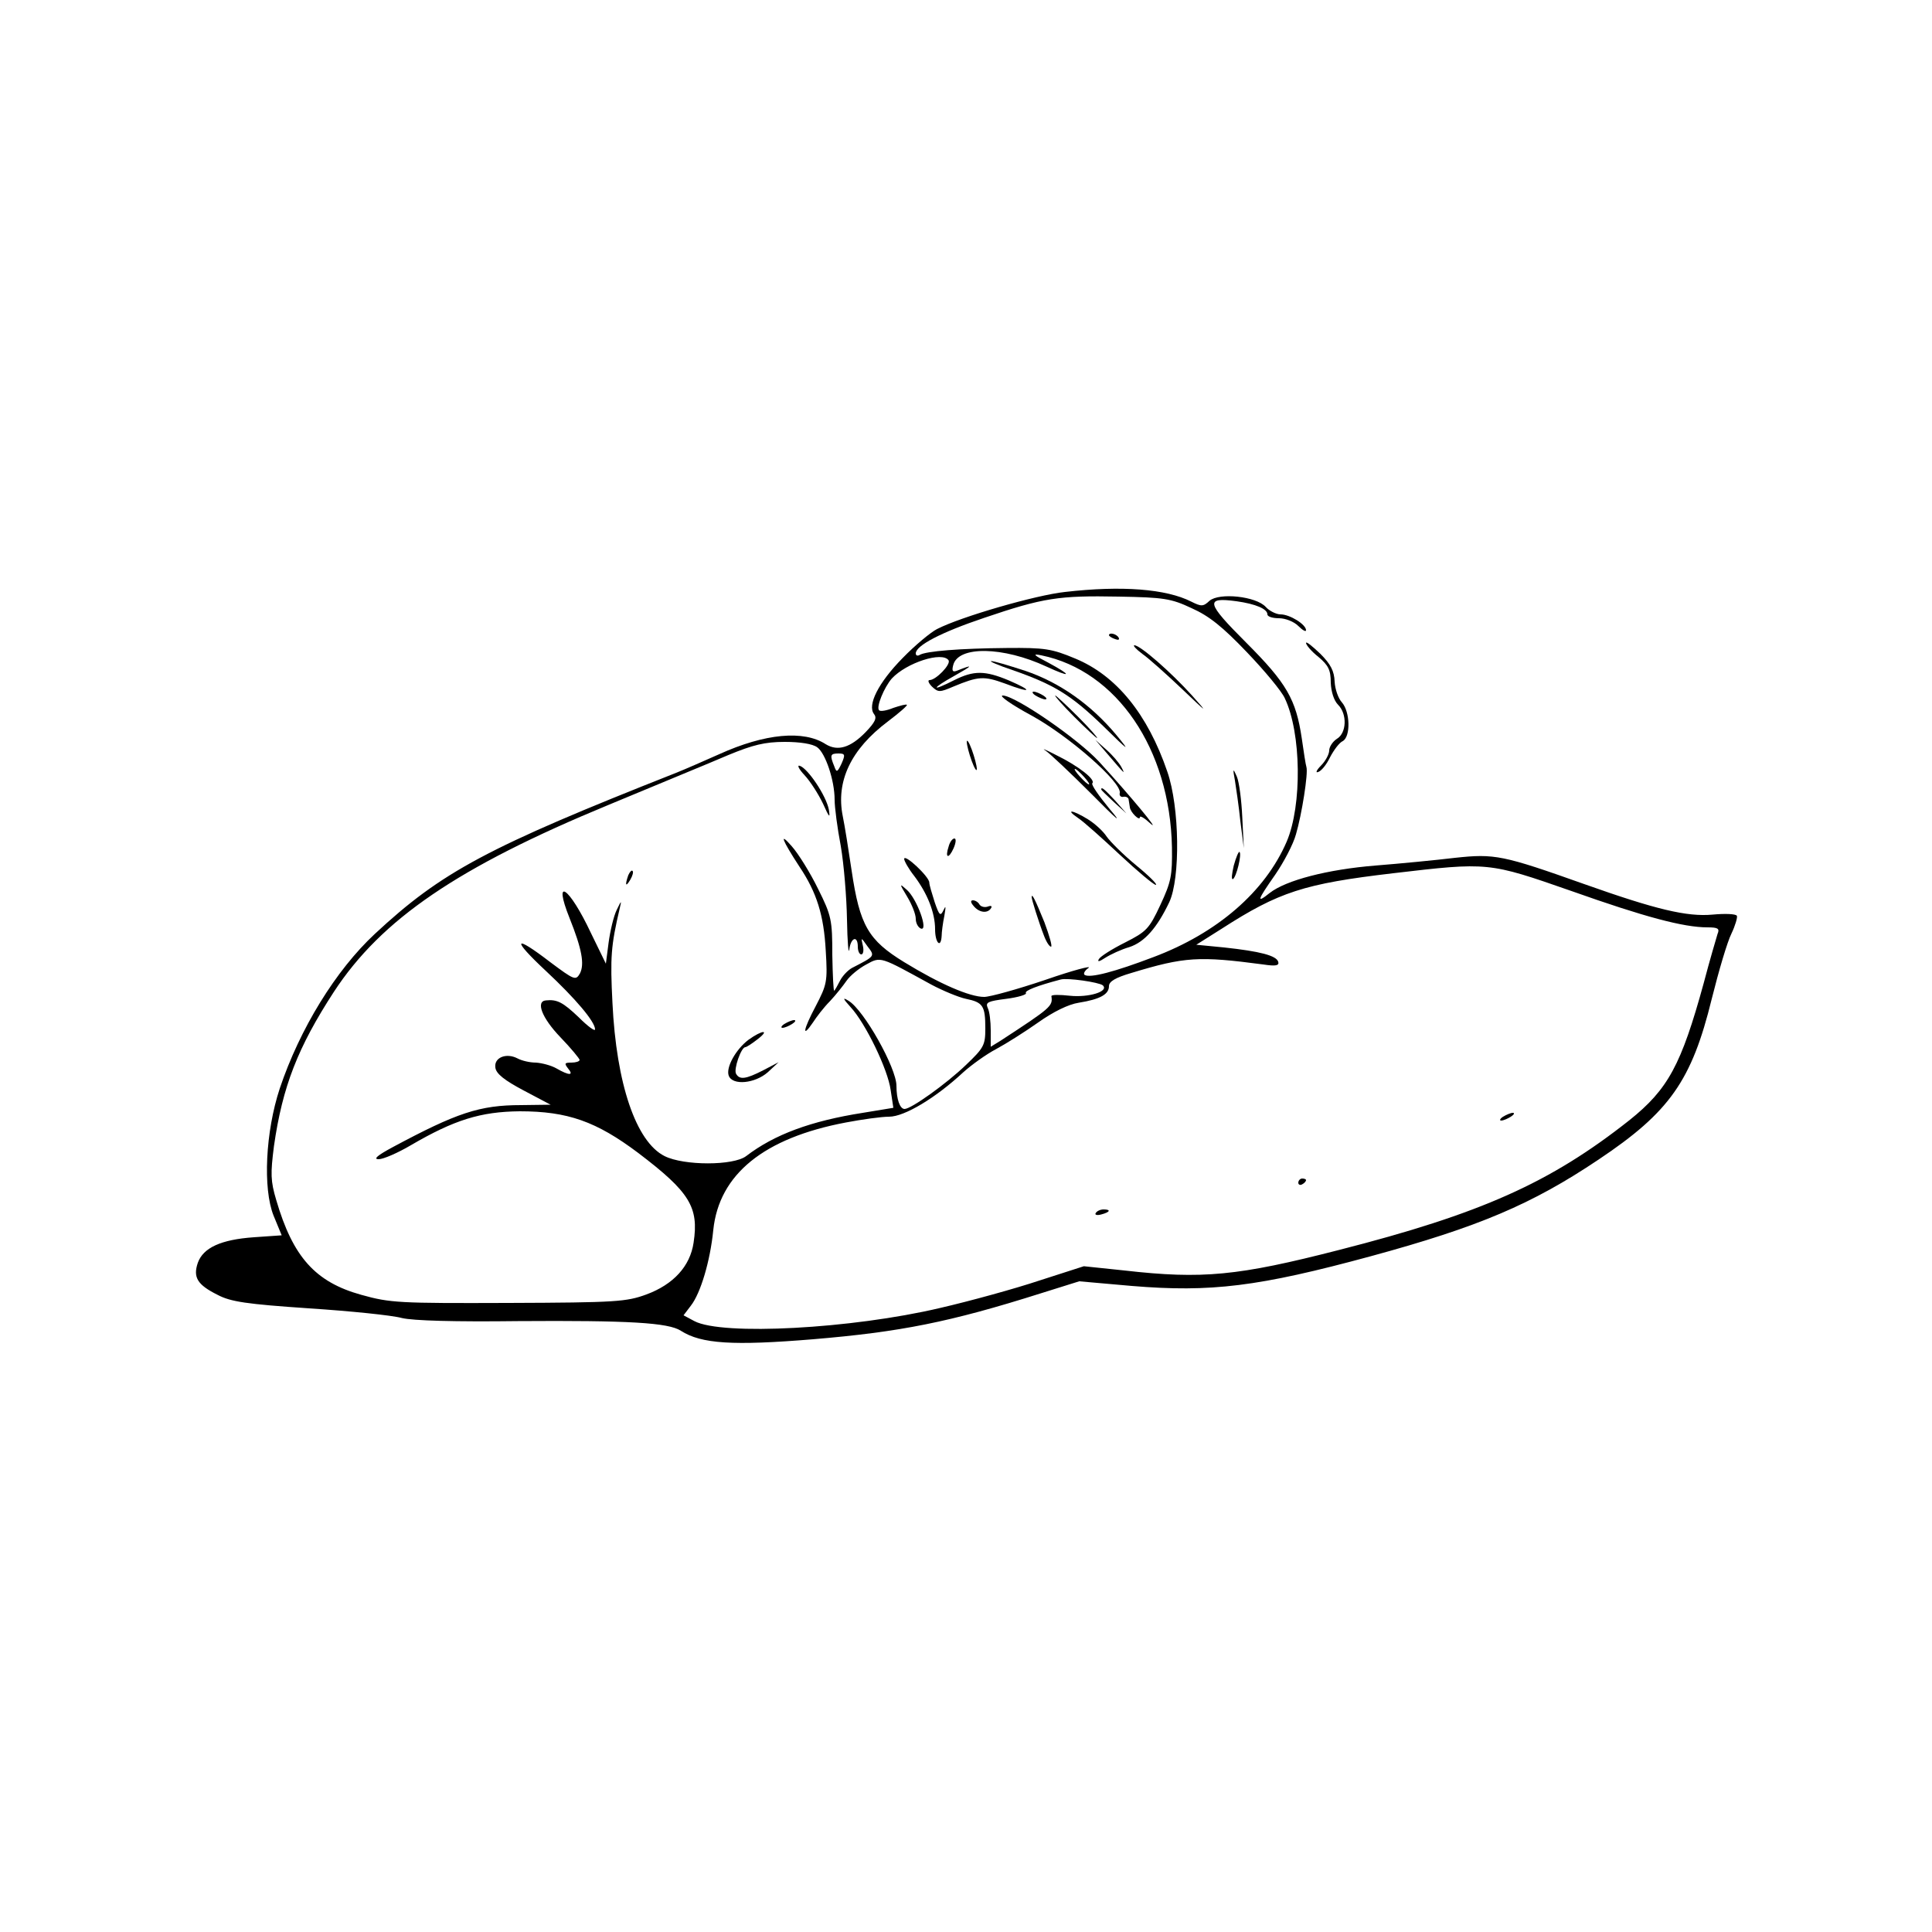 <?xml version="1.0" standalone="no"?>
<!DOCTYPE svg PUBLIC "-//W3C//DTD SVG 20010904//EN"
 "http://www.w3.org/TR/2001/REC-SVG-20010904/DTD/svg10.dtd">
<svg version="1.0" xmlns="http://www.w3.org/2000/svg"
 width="500pt" height="500pt" viewBox="0 0 500 500"
 preserveAspectRatio="xMidYMid meet">

<g transform="translate(0,500) scale(0.1,-0.1)"
fill="#000000" stroke="none">
<path d="M2756 3468 c-75 -8 -269 -64 -331 -96 -16 -8 -57 -42 -89 -75 -63
-64 -92 -122 -74 -145 8 -10 3 -21 -22 -47 -39 -40 -72 -50 -103 -31 -57 37
-157 28 -276 -26 -36 -16 -86 -38 -111 -48 -489 -193 -607 -256 -780 -417
-101 -94 -194 -245 -246 -400 -37 -112 -44 -259 -16 -329 l21 -51 -72 -5 c-85
-6 -131 -27 -145 -66 -13 -38 -1 -57 51 -83 34 -18 75 -24 237 -35 107 -7 215
-18 240 -25 29 -7 138 -10 300 -8 287 2 390 -4 422 -25 53 -34 135 -39 342
-22 226 19 353 44 590 119 l99 31 136 -12 c205 -17 328 -2 619 77 279 76 416
134 589 250 184 123 241 204 293 416 18 72 40 147 51 169 10 21 16 42 14 46
-3 5 -31 6 -63 3 -66 -6 -146 13 -332 79 -211 75 -232 79 -334 68 -50 -6 -143
-15 -206 -20 -124 -10 -232 -38 -274 -71 -35 -28 -33 -20 14 47 22 32 47 79
54 105 15 51 32 158 27 174 -2 6 -7 39 -12 74 -15 101 -39 143 -144 248 -104
104 -107 118 -25 107 50 -7 80 -20 80 -34 0 -6 14 -10 30 -10 17 0 39 -9 50
-20 11 -11 20 -16 20 -11 0 15 -42 41 -66 41 -11 0 -29 9 -38 19 -25 28 -121
38 -146 16 -16 -15 -21 -15 -47 -2 -65 33 -180 42 -327 25z m328 -42 c45 -20
80 -48 143 -114 46 -48 90 -101 98 -119 43 -90 45 -277 5 -371 -56 -130 -180
-237 -345 -299 -100 -38 -164 -55 -178 -46 -4 3 0 11 10 18 10 7 -40 -6 -112
-31 -71 -24 -143 -44 -158 -44 -37 0 -114 33 -207 90 -93 57 -115 95 -136 237
-8 54 -18 117 -23 141 -18 90 21 173 117 245 29 22 51 41 49 43 -2 2 -17 -2
-35 -8 -17 -7 -34 -10 -37 -6 -8 8 13 59 33 82 38 41 131 71 147 47 6 -11 -33
-51 -49 -51 -6 0 -3 -8 6 -17 16 -15 20 -15 55 0 65 27 79 28 134 8 68 -26 75
-20 10 8 -62 26 -91 26 -141 1 -61 -31 -61 -23 0 11 48 27 51 31 6 13 -11 -4
-13 0 -9 15 13 50 129 48 241 -4 65 -30 68 -24 5 10 -39 20 -42 24 -18 19 195
-40 333 -242 338 -497 1 -73 -2 -89 -30 -149 -29 -62 -36 -69 -91 -97 -34 -17
-64 -36 -68 -43 -5 -8 1 -7 16 3 14 9 42 22 63 28 39 13 71 49 103 116 29 62
27 246 -5 338 -51 149 -132 249 -239 293 -60 25 -78 28 -177 27 -119 -1 -209
-8 -225 -18 -5 -3 -10 -2 -10 4 0 20 64 54 177 92 153 52 193 58 348 55 117
-2 136 -5 189 -30z m-969 -360 c21 -15 45 -85 45 -136 0 -19 7 -73 16 -120 8
-47 15 -132 16 -190 1 -58 4 -93 6 -77 4 31 22 37 22 7 0 -11 4 -20 9 -20 5 0
7 10 4 23 -5 22 -5 22 12 -2 20 -26 20 -25 -40 -56 -11 -6 -25 -21 -31 -33 -6
-12 -13 -24 -15 -26 -2 -2 -4 39 -5 92 0 91 -2 102 -37 172 -20 41 -51 91 -68
110 -34 39 -25 16 20 -53 45 -67 63 -126 68 -217 5 -81 3 -88 -26 -144 -32
-60 -37 -86 -7 -42 9 14 28 39 44 55 15 16 34 40 43 53 9 13 32 32 51 42 38
21 35 21 168 -52 30 -16 71 -33 90 -37 44 -9 50 -18 50 -77 0 -43 -4 -50 -50
-94 -51 -49 -142 -114 -159 -114 -12 0 -21 25 -21 60 0 46 -84 196 -124 220
-16 10 -15 6 5 -16 39 -42 97 -162 104 -215 l7 -46 -79 -13 c-134 -21 -229
-56 -302 -112 -33 -25 -161 -25 -211 0 -74 37 -125 187 -135 397 -6 118 -4
147 19 245 5 21 4 20 -8 -5 -8 -16 -17 -55 -21 -85 l-7 -54 -39 80 c-56 119
-99 148 -55 38 32 -80 39 -119 27 -143 -11 -19 -14 -18 -77 29 -95 73 -101 61
-11 -23 76 -71 127 -131 127 -151 0 -6 -19 8 -42 31 -41 39 -56 47 -85 44 -27
-2 -11 -45 37 -95 28 -29 50 -56 50 -59 0 -4 -10 -7 -21 -7 -18 0 -19 -2 -9
-15 16 -19 3 -19 -30 0 -14 8 -38 14 -53 15 -16 0 -37 5 -48 11 -29 15 -61 2
-57 -24 2 -16 24 -33 73 -59 l70 -37 -76 -1 c-108 0 -167 -20 -333 -109 -39
-21 -51 -31 -36 -31 12 0 49 16 83 36 113 66 181 87 282 88 124 0 198 -26 307
-108 133 -101 157 -140 143 -232 -9 -61 -52 -108 -122 -134 -52 -19 -78 -21
-357 -22 -283 -1 -306 0 -381 21 -119 33 -177 98 -220 245 -15 50 -15 69 -6
140 22 154 62 256 155 399 123 188 321 323 711 484 127 53 266 110 310 129 63
26 94 34 146 34 39 0 72 -5 84 -14z m63 -42 c-11 -23 -13 -24 -19 -7 -12 29
-10 33 11 33 17 0 18 -3 8 -26z m1889 -330 c189 -67 290 -94 352 -94 27 0 32
-3 26 -17 -3 -10 -20 -67 -36 -128 -58 -211 -92 -274 -192 -354 -205 -162
-384 -242 -752 -336 -261 -67 -353 -76 -555 -53 l-105 11 -115 -37 c-63 -21
-179 -53 -257 -71 -229 -54 -564 -72 -636 -34 l-28 15 19 25 c25 32 50 115 58
196 15 144 131 238 343 278 42 8 92 15 112 15 40 0 121 49 192 115 21 19 60
47 85 60 26 14 75 45 109 69 38 27 78 47 105 51 56 9 78 22 78 43 0 12 17 22
58 34 138 42 175 44 341 22 33 -5 42 -3 39 7 -5 16 -47 27 -140 37 l-72 7 65
41 c149 96 214 117 444 144 247 29 247 29 462 -46z m-1213 -244 c17 -16 -37
-32 -85 -27 -27 3 -48 3 -48 -1 4 -26 -1 -30 -131 -115 l-26 -16 0 42 c0 23
-3 50 -8 59 -6 14 1 17 48 23 31 4 54 11 51 15 -4 6 29 19 90 35 17 5 99 -7
109 -15z"/>
<path d="M2870 3356 c0 -2 7 -7 16 -10 8 -3 12 -2 9 4 -6 10 -25 14 -25 6z"/>
<path d="M2956 3308 c16 -11 63 -53 104 -92 65 -62 68 -64 25 -16 -54 60 -134
130 -149 130 -5 0 4 -10 20 -22z"/>
<path d="M2620 3266 c109 -38 152 -65 234 -144 68 -67 73 -70 35 -24 -66 79
-147 136 -236 166 -43 14 -83 26 -88 25 -6 0 19 -11 55 -23z"/>
<path d="M2680 3200 c8 -5 20 -10 25 -10 6 0 3 5 -5 10 -8 5 -19 10 -25 10 -5
0 -3 -5 5 -10z"/>
<path d="M2670 3148 c98 -54 233 -173 228 -200 -2 -7 3 -12 10 -10 6 1 13 -2
13 -8 1 -5 2 -14 3 -19 1 -13 26 -37 26 -26 0 5 12 -2 27 -16 30 -27 -54 74
-132 159 -55 60 -218 172 -250 172 -11 0 23 -24 75 -52z"/>
<path d="M2780 3145 c30 -30 57 -55 59 -55 3 0 -19 25 -49 55 -30 30 -57 55
-59 55 -3 0 19 -25 49 -55z"/>
<path d="M2502 3080 c0 -8 6 -31 13 -50 7 -19 13 -28 13 -20 0 8 -6 31 -13 50
-7 19 -13 28 -13 20z"/>
<path d="M2865 3050 c47 -55 48 -56 37 -35 -6 11 -23 31 -39 45 l-28 25 30
-35z"/>
<path d="M2705 3058 c11 -7 65 -58 120 -113 67 -68 82 -80 47 -39 -28 34 -49
64 -45 67 9 9 -35 44 -92 72 -27 14 -41 20 -30 13z m100 -68 c10 -11 16 -20
13 -20 -3 0 -13 9 -23 20 -10 11 -16 20 -13 20 3 0 13 -9 23 -20z"/>
<path d="M3196 2980 c3 -19 10 -66 14 -105 l9 -70 -4 80 c-2 44 -8 91 -14 105
-10 23 -11 22 -5 -10z"/>
<path d="M2850 2957 c0 -2 15 -16 33 -33 l32 -29 -29 33 c-28 30 -36 37 -36
29z"/>
<path d="M2790 2883 c14 -9 62 -52 108 -95 46 -43 88 -78 93 -78 6 0 -17 23
-50 50 -34 28 -68 62 -77 75 -9 14 -31 34 -49 45 -39 24 -60 27 -25 3z"/>
<path d="M2455 2809 c-10 -30 0 -33 13 -4 6 14 7 25 2 25 -5 0 -12 -9 -15 -21z"/>
<path d="M3193 2760 c-5 -22 -7 -37 -2 -35 9 6 23 64 17 70 -2 3 -9 -13 -15
-35z"/>
<path d="M2340 2777 c0 -5 11 -25 26 -44 34 -45 54 -95 54 -138 0 -35 15 -51
17 -17 0 9 3 33 7 52 4 24 4 28 -2 15 -8 -17 -11 -15 -23 20 -7 22 -14 45 -14
51 0 15 -65 76 -65 61z"/>
<path d="M2348 2679 c12 -20 22 -45 22 -57 0 -11 6 -22 13 -25 21 -8 -10 77
-36 100 -20 18 -20 17 1 -18z"/>
<path d="M2670 2678 c0 -6 18 -64 32 -100 6 -16 14 -28 18 -28 4 0 -4 28 -17
63 -24 59 -33 77 -33 65z"/>
<path d="M2520 2655 c14 -17 36 -20 45 -5 3 5 0 7 -8 4 -8 -3 -18 -1 -22 5 -3
6 -11 11 -17 11 -7 0 -6 -6 2 -15z"/>
<path d="M2082 2994 c15 -16 36 -49 48 -74 16 -36 19 -39 15 -15 -7 36 -54
106 -75 113 -8 3 -3 -8 12 -24z"/>
<path d="M1626 2735 c-9 -26 -7 -32 5 -12 6 10 9 21 6 23 -2 3 -7 -2 -11 -11z"/>
<path d="M2030 2350 c-8 -5 -10 -10 -5 -10 6 0 17 5 25 10 8 5 11 10 5 10 -5
0 -17 -5 -25 -10z"/>
<path d="M1937 2309 c-33 -25 -59 -72 -51 -93 10 -26 68 -20 101 9 l28 26 -40
-21 c-45 -23 -61 -25 -70 -9 -7 11 13 69 24 69 3 0 17 9 31 20 34 26 13 25
-23 -1z"/>
<path d="M3890 2110 c-8 -5 -10 -10 -5 -10 6 0 17 5 25 10 8 5 11 10 5 10 -5
0 -17 -5 -25 -10z"/>
<path d="M3360 1939 c0 -5 5 -7 10 -4 6 3 10 8 10 11 0 2 -4 4 -10 4 -5 0 -10
-5 -10 -11z"/>
<path d="M2836 1861 c-4 -5 3 -7 14 -4 23 6 26 13 6 13 -8 0 -17 -4 -20 -9z"/>
<path d="M3380 3336 c0 -5 14 -22 32 -36 26 -22 32 -34 32 -67 1 -23 8 -46 19
-57 24 -24 22 -73 -3 -88 -11 -7 -20 -21 -20 -30 0 -10 -10 -28 -21 -39 -12
-12 -15 -20 -8 -17 8 2 22 19 31 38 10 19 24 38 33 42 21 12 19 76 -2 100 -10
11 -18 35 -19 54 -1 27 -10 45 -37 72 -21 20 -37 33 -37 28z"/>
</g>
</svg>
